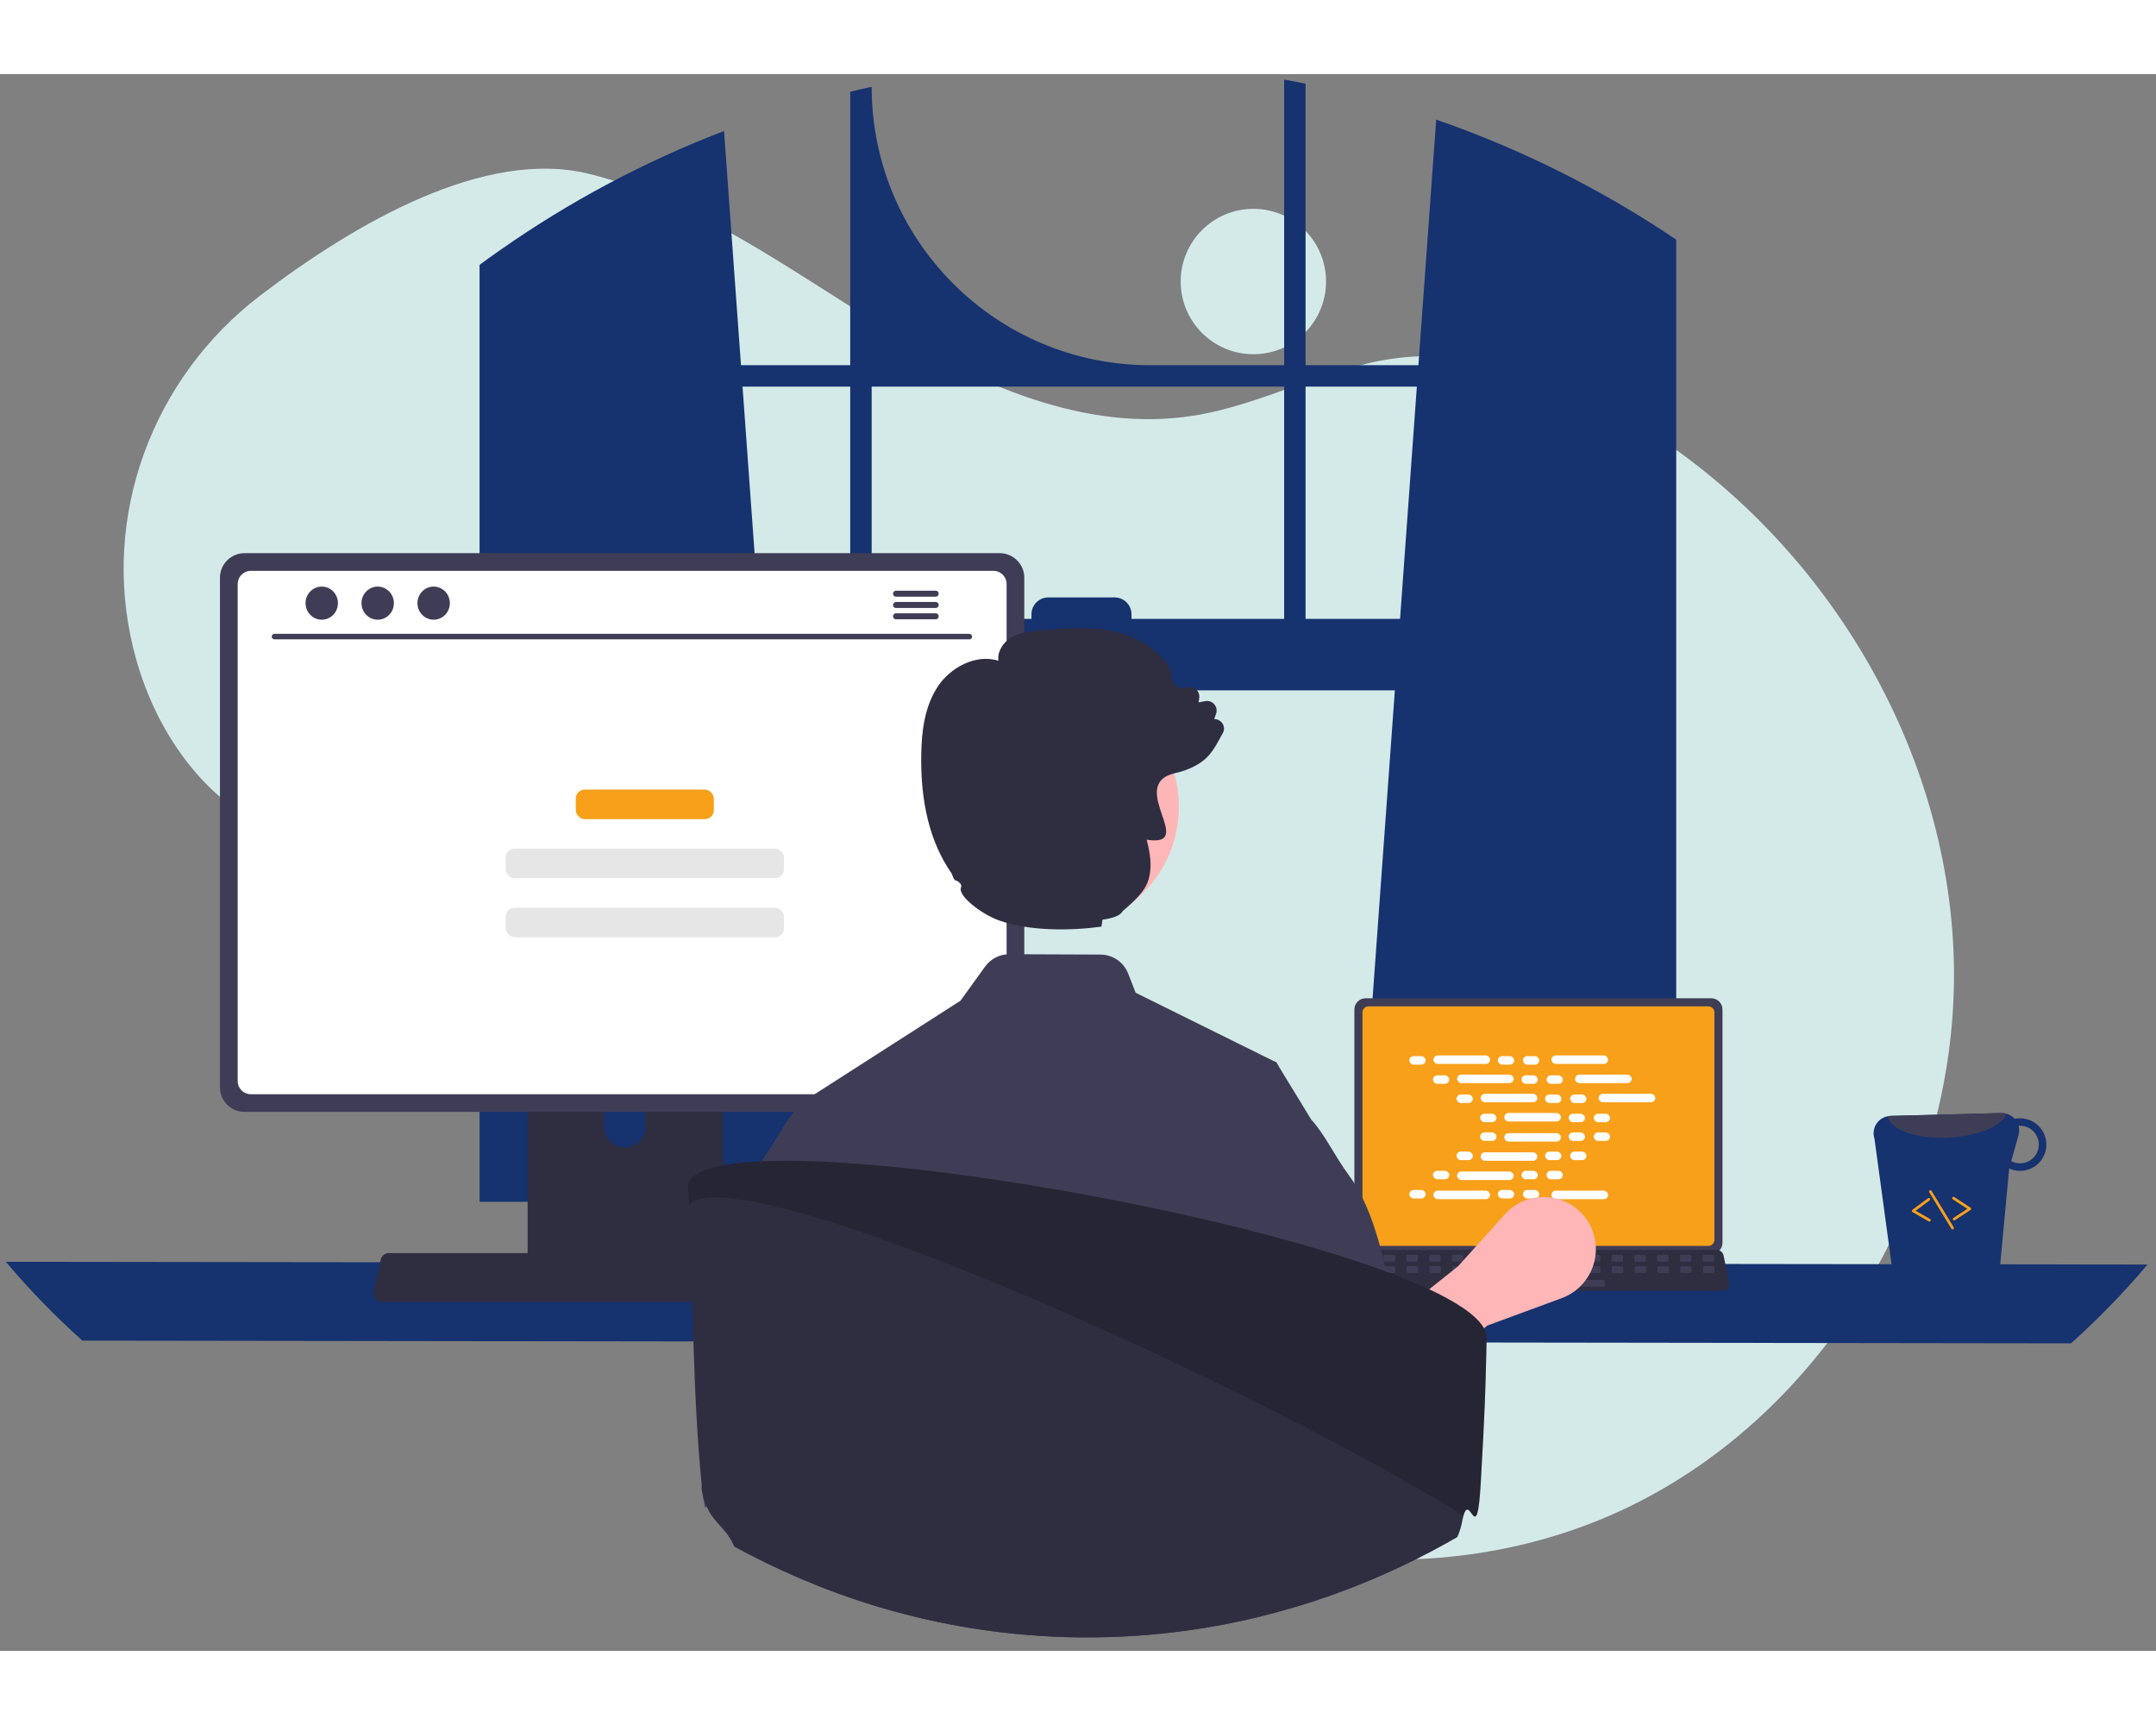 <svg height="280" width="350" viewBox="-28.381 3.548 792.094 579.233"><rect x="-28.381" y="3.548" width="792.094" height="579.233" fill="#808080" stroke="none"/><circle cx="432.094" cy="79.744" r="26.701" style="fill:rgb(212, 234, 233)"></circle><path d="M 639.22 502.715 C 678.908 472.486 697.864 421.689 685.997 373.232 C 685.702 372.028 685.391 370.827 685.063 369.628 C 677.196 340.865 657.731 313.528 629.363 304.337 C 605.543 296.62 579.543 302.554 554.694 299.486 C 505.912 293.462 468.093 253.992 441.482 212.666 C 414.872 171.341 394.421 125.083 359.061 90.942 C 300.776 34.667 205.699 22.551 133.434 59.182 C 61.17 95.813 15.138 177.082 17.101 258.077 C 19.064 339.072 67.147 416.509 136.976 457.594 C 162.628 472.687 192.297 483.379 221.824 479.638 C 247.444 476.391 270.723 462.625 296.223 458.538 C 336.314 452.113 376.149 470.239 410.825 491.362 C 445.501 512.485 478.995 537.522 518.4 547.314 C 556.661 556.823 604.063 529.493 639.22 502.715 Z" style="fill:rgb(212, 234, 233)" transform="matrix(-1, 0, 0, -1, 706.54, 587.532)"></path><path d="M 582.199 60.883 C 581.329 60.303 580.449 59.753 579.579 59.193 C 554.43 43.108 527.474 30.042 499.269 20.263 L 492.729 110.483 L 451.269 110.483 L 451.269 7.093 C 448.659 6.553 446.029 6.043 443.399 5.563 L 443.399 110.483 L 394.129 110.483 C 337.647 110.483 291.859 64.695 291.859 8.213 L 291.859 8.213 C 289.219 8.783 286.599 9.393 283.979 10.043 L 283.979 110.483 L 243.849 110.483 L 237.619 24.453 C 208.633 35.569 181.116 50.187 155.679 67.983 C 155.239 68.283 154.799 68.593 154.369 68.893 C 152.159 70.443 149.979 72.023 147.809 73.623 L 147.809 417.813 L 266.079 417.813 L 263.989 388.863 L 252.489 229.913 L 484.079 229.913 L 472.579 388.863 L 470.489 417.813 L 587.449 417.813 L 587.449 64.363 C 585.709 63.183 583.959 62.023 582.199 60.883 Z M 283.979 203.663 L 250.589 203.663 L 244.419 118.363 L 283.979 118.363 L 283.979 203.663 Z M 443.399 203.663 L 387.319 203.663 L 387.319 201.973 C 387.319 198.556 384.546 195.787 381.129 195.793 L 356.749 195.793 C 353.335 195.791 350.567 198.559 350.569 201.973 L 350.569 203.663 L 291.859 203.663 L 291.859 118.363 L 443.399 118.363 L 443.399 203.663 Z M 451.269 203.663 L 451.269 118.363 L 492.159 118.363 L 485.989 203.663 L 451.269 203.663 Z" style="fill:rgb(22, 50, 111)"></path><path d="M -26.227 439.853 C -17.54 450.147 -8.144 459.821 1.893 468.803 L 732.473 469.803 C 742.509 460.821 751.906 451.147 760.593 440.853 L -26.227 439.853 Z" style="fill:rgb(22, 50, 111)"></path><path d="M 469.203 347.154 L 469.203 432.858 C 469.205 435.132 471.048 436.975 473.322 436.977 L 600.326 436.977 C 602.6 436.975 604.444 435.132 604.445 432.858 L 604.445 347.154 C 604.44 344.882 602.598 343.042 600.326 343.039 L 473.322 343.039 C 471.05 343.042 469.208 344.882 469.203 347.154 Z" fill="#3f3d56"></path><path d="M 472.182 348.22 L 472.182 431.801 C 472.184 433.016 473.169 434 474.384 434.002 L 599.269 434.002 C 600.484 434 601.468 433.016 601.47 431.801 L 601.47 348.22 C 601.47 347.004 600.486 346.017 599.269 346.014 L 474.384 346.014 C 473.167 346.017 472.182 347.004 472.182 348.22 Z" style="fill:rgb(248, 160, 26)"></path><path d="M 466.547 449.573 C 467.018 450.164 467.734 450.506 468.49 450.502 L 604.482 450.502 C 606.069 450.5 607.254 449.04 606.928 447.487 L 604.817 437.459 C 604.639 436.629 604.053 435.944 603.259 435.642 C 602.976 435.531 602.675 435.474 602.371 435.474 L 470.593 435.474 C 470.289 435.474 469.988 435.531 469.705 435.642 C 468.911 435.944 468.324 436.629 468.147 437.459 L 466.036 447.487 C 465.883 448.223 466.071 448.99 466.547 449.573 Z" fill="#2f2e41"></path><rect x="-601.405" y="-439.793" width="4.188" height="2.513" rx="0.488" transform="matrix(-1, 0, 0, -1, 0, 0)" fill="#3f3d56"></rect><rect x="-593.028" y="-439.793" width="4.188" height="2.513" rx="0.488" transform="matrix(-1, 0, 0, -1, 0, 0)" fill="#3f3d56"></rect><rect x="-584.651" y="-439.793" width="4.188" height="2.513" rx="0.488" transform="matrix(-1, 0, 0, -1, 0, 0)" fill="#3f3d56"></rect><rect x="-576.274" y="-439.793" width="4.188" height="2.513" rx="0.488" transform="matrix(-1, 0, 0, -1, 0, 0)" fill="#3f3d56"></rect><rect x="-567.897" y="-439.793" width="4.188" height="2.513" rx="0.488" transform="matrix(-1, 0, 0, -1, 0, 0)" fill="#3f3d56"></rect><rect x="-559.52" y="-439.793" width="4.188" height="2.513" rx="0.488" transform="matrix(-1, 0, 0, -1, 0, 0)" fill="#3f3d56"></rect><rect x="-551.143" y="-439.793" width="4.188" height="2.513" rx="0.488" transform="matrix(-1, 0, 0, -1, 0, 0)" fill="#3f3d56"></rect><rect x="-542.766" y="-439.793" width="4.188" height="2.513" rx="0.488" transform="matrix(-1, 0, 0, -1, 0, 0)" fill="#3f3d56"></rect><rect x="-534.389" y="-439.793" width="4.188" height="2.513" rx="0.488" transform="matrix(-1, 0, 0, -1, 0, 0)" fill="#3f3d56"></rect><rect x="-526.012" y="-439.793" width="4.188" height="2.513" rx="0.488" transform="matrix(-1, 0, 0, -1, 0, 0)" fill="#3f3d56"></rect><rect x="-517.635" y="-439.793" width="4.188" height="2.513" rx="0.488" transform="matrix(-1, 0, 0, -1, 0, 0)" fill="#3f3d56"></rect><rect x="-509.258" y="-439.793" width="4.188" height="2.513" rx="0.488" transform="matrix(-1, 0, 0, -1, 0, 0)" fill="#3f3d56"></rect><rect x="-500.881" y="-439.793" width="4.188" height="2.513" rx="0.488" transform="matrix(-1, 0, 0, -1, 0, 0)" fill="#3f3d56"></rect><rect x="-492.504" y="-439.793" width="4.188" height="2.513" rx="0.488" transform="matrix(-1, 0, 0, -1, 0, 0)" fill="#3f3d56"></rect><rect x="-484.127" y="-439.793" width="4.188" height="2.513" rx="0.488" transform="matrix(-1, 0, 0, -1, 0, 0)" fill="#3f3d56"></rect><rect x="-475.75" y="-439.793" width="4.188" height="2.513" rx="0.488" transform="matrix(-1, 0, 0, -1, 0, 0)" fill="#3f3d56"></rect><rect x="-601.504" y="-443.982" width="4.188" height="2.513" rx="0.488" transform="matrix(-1, 0, 0, -1, 0, 0)" fill="#3f3d56"></rect><rect x="-593.127" y="-443.982" width="4.188" height="2.513" rx="0.488" transform="matrix(-1, 0, 0, -1, 0, 0)" fill="#3f3d56"></rect><rect x="-584.75" y="-443.982" width="4.188" height="2.513" rx="0.488" transform="matrix(-1, 0, 0, -1, 0, 0)" fill="#3f3d56"></rect><rect x="-576.373" y="-443.982" width="4.188" height="2.513" rx="0.488" transform="matrix(-1, 0, 0, -1, 0, 0)" fill="#3f3d56"></rect><rect x="-567.996" y="-443.982" width="4.188" height="2.513" rx="0.488" transform="matrix(-1, 0, 0, -1, 0, 0)" fill="#3f3d56"></rect><rect x="-559.619" y="-443.982" width="4.188" height="2.513" rx="0.488" transform="matrix(-1, 0, 0, -1, 0, 0)" fill="#3f3d56"></rect><rect x="-551.242" y="-443.982" width="4.188" height="2.513" rx="0.488" transform="matrix(-1, 0, 0, -1, 0, 0)" fill="#3f3d56"></rect><rect x="-542.865" y="-443.982" width="4.188" height="2.513" rx="0.488" transform="matrix(-1, 0, 0, -1, 0, 0)" fill="#3f3d56"></rect><rect x="-534.488" y="-443.982" width="4.188" height="2.513" rx="0.488" transform="matrix(-1, 0, 0, -1, 0, 0)" fill="#3f3d56"></rect><rect x="-526.111" y="-443.982" width="4.188" height="2.513" rx="0.488" transform="matrix(-1, 0, 0, -1, 0, 0)" fill="#3f3d56"></rect><rect x="-517.734" y="-443.982" width="4.188" height="2.513" rx="0.488" transform="matrix(-1, 0, 0, -1, 0, 0)" fill="#3f3d56"></rect><rect x="-509.357" y="-443.982" width="4.188" height="2.513" rx="0.488" transform="matrix(-1, 0, 0, -1, 0, 0)" fill="#3f3d56"></rect><rect x="-500.98" y="-443.982" width="4.188" height="2.513" rx="0.488" transform="matrix(-1, 0, 0, -1, 0, 0)" fill="#3f3d56"></rect><rect x="-492.603" y="-443.982" width="4.188" height="2.513" rx="0.488" transform="matrix(-1, 0, 0, -1, 0, 0)" fill="#3f3d56"></rect><rect x="-484.226" y="-443.982" width="4.188" height="2.513" rx="0.488" transform="matrix(-1, 0, 0, -1, 0, 0)" fill="#3f3d56"></rect><rect x="-475.849" y="-443.982" width="4.188" height="2.513" rx="0.488" transform="matrix(-1, 0, 0, -1, 0, 0)" fill="#3f3d56"></rect><rect x="-561.295" y="-449.008" width="33.508" height="2.513" rx="0.488" transform="matrix(-1, 0, 0, -1, 0, 0)" fill="#3f3d56"></rect><rect x="489.404" y="364.3" width="5.966" height="3.122" rx="1.561" fill="#fff"></rect><rect x="521.927" y="364.3" width="5.966" height="3.122" rx="1.561" fill="#fff"></rect><rect x="531.142" y="364.3" width="5.966" height="3.122" rx="1.561" fill="#fff"></rect><rect x="498.25" y="364.039" width="20.796" height="3.122" rx="1.561" fill="#fff"></rect><rect x="541.614" y="364.039" width="20.796" height="3.122" rx="1.561" fill="#fff"></rect><rect x="498.077" y="371.346" width="5.966" height="3.122" rx="1.561" fill="#fff"></rect><rect x="530.6" y="371.346" width="5.966" height="3.122" rx="1.561" fill="#fff"></rect><rect x="539.815" y="371.346" width="5.966" height="3.122" rx="1.561" fill="#fff"></rect><rect x="506.923" y="371.086" width="20.796" height="3.122" rx="1.561" fill="#fff"></rect><rect x="550.287" y="371.086" width="20.796" height="3.122" rx="1.561" fill="#fff"></rect><rect x="506.749" y="378.393" width="5.966" height="3.122" rx="1.561" fill="#fff"></rect><rect x="539.273" y="378.393" width="5.966" height="3.122" rx="1.561" fill="#fff"></rect><rect x="548.487" y="378.393" width="5.966" height="3.122" rx="1.561" fill="#fff"></rect><rect x="515.596" y="378.133" width="20.796" height="3.122" rx="1.561" fill="#fff"></rect><rect x="558.96" y="378.133" width="20.796" height="3.122" rx="1.561" fill="#fff"></rect><rect x="515.422" y="385.44" width="5.966" height="3.122" rx="1.561" fill="#fff"></rect><rect x="547.945" y="385.44" width="5.966" height="3.122" rx="1.561" fill="#fff"></rect><rect x="557.16" y="385.44" width="5.966" height="3.122" rx="1.561" fill="#fff"></rect><rect x="524.269" y="385.179" width="20.796" height="3.122" rx="1.561" fill="#fff"></rect><rect x="521.927" y="413.46" width="5.966" height="3.122" rx="1.561" fill="#fff"></rect><rect x="531.142" y="413.46" width="5.966" height="3.122" rx="1.561" fill="#fff"></rect><rect x="541.614" y="413.72" width="20.796" height="3.122" rx="1.561" fill="#fff"></rect><rect x="489.404" y="413.46" width="5.966" height="3.122" rx="1.561" fill="#fff"></rect><rect x="498.25" y="413.72" width="20.796" height="3.122" rx="1.561" fill="#fff"></rect><rect x="498.077" y="406.414" width="5.966" height="3.122" rx="1.561" fill="#fff"></rect><rect x="530.6" y="406.414" width="5.966" height="3.122" rx="1.561" fill="#fff"></rect><rect x="539.815" y="406.414" width="5.966" height="3.122" rx="1.561" fill="#fff"></rect><rect x="506.923" y="406.674" width="20.796" height="3.122" rx="1.561" fill="#fff"></rect><rect x="506.749" y="399.367" width="5.966" height="3.122" rx="1.561" fill="#fff"></rect><rect x="539.273" y="399.367" width="5.966" height="3.122" rx="1.561" fill="#fff"></rect><rect x="548.487" y="399.367" width="5.966" height="3.122" rx="1.561" fill="#fff"></rect><rect x="515.596" y="399.627" width="20.796" height="3.122" rx="1.561" fill="#fff"></rect><rect x="515.422" y="392.32" width="5.966" height="3.122" rx="1.561" fill="#fff"></rect><rect x="547.945" y="392.32" width="5.966" height="3.122" rx="1.561" fill="#fff"></rect><rect x="557.16" y="392.32" width="5.966" height="3.122" rx="1.561" fill="#fff"></rect><rect x="524.269" y="392.58" width="20.796" height="3.122" rx="1.561" fill="#fff"></rect><path d="M 478.69 496.044 L 465.341 474.943 L 507.243 441.54 L 524.538 422.379 C 534.386 411.468 552.345 415.251 556.956 429.207 C 560.196 439.015 555.079 449.627 545.386 453.198 L 518.037 463.273 L 478.69 496.044 Z" fill="#ffb6b6"></path><path d="M 165.463 343.043 L 165.463 445.603 L 237.313 445.603 L 237.313 343.043 C 237.315 341.529 236.33 340.191 234.883 339.743 C 234.551 339.634 234.203 339.58 233.853 339.583 L 168.933 339.583 C 167.019 339.58 165.465 341.129 165.463 343.043 Z M 193.503 378.283 C 193.558 372.379 199.983 368.748 205.069 371.748 C 207.386 373.114 208.818 375.594 208.843 378.283 L 208.843 390.183 C 208.813 396.088 202.402 399.745 197.304 396.767 C 194.962 395.399 193.517 392.896 193.503 390.183 L 193.503 378.283 Z" style="fill:rgb(47, 46, 65)"></path><path d="M 165.243 442.324 L 165.243 452.214 C 165.246 453.28 166.107 454.145 167.173 454.154 L 235.603 454.154 C 236.67 454.148 237.533 453.281 237.533 452.214 L 237.533 442.324 L 165.243 442.324 Z" fill="#3f3d56"></path><path d="M 52.433 188.524 L 52.433 375.783 C 52.437 380.752 56.464 384.78 61.433 384.783 L 338.933 384.783 C 343.902 384.78 347.929 380.752 347.933 375.783 L 347.933 188.524 C 347.921 183.56 343.897 179.54 338.933 179.534 L 61.433 179.534 C 56.469 179.54 52.445 183.56 52.433 188.524 Z" fill="#3f3d56"></path><path d="M 58.943 190.853 L 58.943 373.473 C 58.947 376.128 61.098 378.279 63.753 378.283 L 336.623 378.283 C 339.277 378.279 341.428 376.128 341.433 373.473 L 341.433 190.853 C 341.433 188.195 339.281 186.039 336.623 186.033 L 63.753 186.033 C 61.095 186.039 58.943 188.195 58.943 190.853 Z" fill="#fff"></path><path d="M 109.583 453.483 C 110.145 454.189 111 454.598 111.903 454.593 L 274.243 454.593 C 276.138 454.591 277.551 452.848 277.163 450.993 L 274.643 439.023 C 274.431 438.032 273.73 437.215 272.783 436.853 C 272.445 436.721 272.086 436.653 271.723 436.654 L 114.413 436.654 C 114.05 436.653 113.69 436.721 113.353 436.853 C 112.405 437.215 111.705 438.032 111.493 439.023 L 108.973 450.993 C 108.791 451.873 109.015 452.787 109.583 453.483 Z" fill="#2f2e41"></path><path d="M 327.767 211.19 L 72.444 211.19 C 71.662 211.173 71.193 210.316 71.598 209.648 C 71.778 209.351 72.097 209.167 72.444 209.16 L 327.767 209.16 C 328.549 209.177 329.019 210.034 328.613 210.702 C 328.433 210.998 328.114 211.183 327.767 211.19 Z" fill="#3f3d56"></path><ellipse cx="89.824" cy="197.892" rx="5.95" ry="6.083" fill="#3f3d56"></ellipse><ellipse cx="110.38" cy="197.892" rx="5.95" ry="6.083" fill="#3f3d56"></ellipse><ellipse cx="130.936" cy="197.892" rx="5.95" ry="6.083" fill="#3f3d56"></ellipse><path d="M 315.389 193.314 L 300.789 193.314 C 299.939 193.333 299.428 194.267 299.871 194.993 C 300.067 195.315 300.413 195.515 300.789 195.524 L 315.389 195.524 C 316.24 195.512 316.758 194.583 316.323 193.853 C 316.126 193.523 315.773 193.319 315.389 193.314 Z" fill="#3f3d56"></path><path d="M 315.389 197.464 L 300.789 197.464 C 299.939 197.482 299.427 198.415 299.869 199.142 C 300.065 199.465 300.412 199.665 300.789 199.674 L 315.389 199.674 C 316.24 199.663 316.76 198.736 316.326 198.005 C 316.13 197.673 315.774 197.468 315.389 197.464 Z" fill="#3f3d56"></path><path d="M 315.389 201.613 L 300.789 201.613 C 299.939 201.633 299.428 202.567 299.871 203.293 C 300.067 203.615 300.413 203.815 300.789 203.823 L 315.389 203.823 C 316.24 203.811 316.758 202.883 316.323 202.152 C 316.126 201.823 315.773 201.619 315.389 201.613 Z" fill="#3f3d56"></path><path d="M 667.369 446.664 C 668.272 449.296 670.77 451.045 673.552 450.995 L 700.043 450.313 C 702.849 450.258 705.284 448.363 706.024 445.656 L 709.773 405.569 C 711.103 406.171 712.551 406.469 714.011 406.44 C 721.446 406.253 725.891 398.088 722.012 391.742 C 720.211 388.797 716.977 387.037 713.526 387.123 C 712.943 387.121 712.361 387.182 711.79 387.304 C 710.535 385.946 708.765 385.182 706.916 385.201 L 666.165 386.253 C 665.827 386.265 665.491 386.307 665.16 386.378 C 661.366 387.085 659.069 390.98 660.287 394.642 L 667.369 446.664 Z M 710.542 402.847 L 713.21 393.294 C 713.513 392.191 713.52 391.027 713.23 389.92 C 713.359 389.919 713.474 389.858 713.603 389.858 C 718.922 389.748 722.365 395.437 719.801 400.098 C 718.617 402.249 716.381 403.611 713.927 403.675 C 712.744 403.712 711.574 403.426 710.542 402.847 L 710.542 402.847 Z" style="fill:rgb(22, 50, 111)"></path><path d="M 665.16 386.378 C 666.028 391.342 675.789 394.832 687.526 394.225 C 698.319 393.728 707.144 389.938 708.76 385.447 C 708.162 385.27 707.54 385.187 706.916 385.201 L 666.165 386.253 C 665.827 386.265 665.491 386.307 665.16 386.378 Z" fill="#3f3d56"></path><path d="M 689.677 424.636 C 689.731 424.622 689.782 424.6 689.828 424.569 L 695.581 420.804 C 695.883 420.607 695.883 420.165 695.582 419.967 L 689.602 416.051 C 689.281 415.838 688.851 416.053 688.827 416.437 C 688.816 416.617 688.903 416.789 689.054 416.887 L 694.395 420.385 L 689.281 423.733 C 688.959 423.943 688.985 424.424 689.329 424.597 C 689.436 424.652 689.56 424.665 689.677 424.636 L 689.677 424.636 Z" style="fill:rgb(248, 160, 26)"></path><path d="M 680.59 425.055 C 680.964 424.96 681.094 424.497 680.826 424.221 C 680.794 424.188 680.757 424.159 680.716 424.136 L 675.413 421.096 L 680.539 417.289 C 680.848 417.059 680.792 416.582 680.439 416.429 C 680.275 416.358 680.086 416.38 679.943 416.487 L 674.204 420.749 C 673.915 420.964 673.941 421.405 674.254 421.584 L 680.219 425.004 C 680.331 425.068 680.465 425.087 680.59 425.055 Z" style="fill:rgb(248, 160, 26)"></path><path d="M 689.105 427.936 C 689.153 427.924 689.2 427.904 689.242 427.878 C 689.478 427.734 689.553 427.427 689.409 427.191 L 681.254 413.782 C 681.053 413.454 680.572 413.466 680.388 413.804 C 680.303 413.961 680.307 414.151 680.4 414.303 L 688.555 427.711 C 688.669 427.899 688.892 427.99 689.105 427.936 Z" style="fill:rgb(248, 160, 26)"></path><rect x="183.157" y="266.39" width="50.719" height="10.846" rx="3.264" style="fill:rgb(248, 160, 26)"></rect><rect x="157.399" y="288.081" width="102.236" height="10.846" rx="3.264" fill="#e6e6e6"></rect><rect x="157.399" y="309.773" width="102.236" height="10.846" rx="3.264" fill="#e6e6e6"></rect><path d="M 264.484 382.409 L 264.701 383.093 L 264.712 383.116 L 271.237 402.954 L 278.744 425.815 L 292.866 468.776 L 293.003 475.45 L 293.003 475.472 L 294.053 529.157 L 291.144 536.435 L 294.418 548.367 C 294.418 548.367 292.912 530.33 284.835 540.689 C 280.261 546.575 274.911 552.598 270.519 558.245 C 276.918 560.834 283.421 563.177 290.026 565.272 C 291.452 565.728 292.889 566.162 294.327 566.595 C 294.634 566.687 294.942 566.778 295.251 566.869 C 317.145 573.344 339.78 576.982 362.601 577.695 C 363.788 577.729 364.951 577.752 366.081 577.775 C 366.48 577.786 366.868 577.798 367.256 577.798 C 368.533 577.809 369.8 577.82 371.077 577.82 C 373.655 577.82 376.222 577.782 378.777 577.706 C 397.691 577.173 416.494 574.63 434.869 570.12 C 434.743 562.534 434.401 553.67 433.911 544.202 C 433.683 539.559 428.561 534.528 428.252 529.669 C 428.036 526.018 432.633 522.585 432.393 518.877 C 430.842 496.05 428.903 504.813 427.465 488.648 C 427.317 487.063 427.18 485.545 427.055 484.097 C 426.131 473.716 425.492 467.225 425.492 467.225 L 431.629 428.541 L 441.269 367.807 L 440.527 366.586 L 439.694 366.175 L 388.85 341.01 L 386.09 333.937 C 384.444 329.769 380.43 327.019 375.948 326.99 L 342.455 326.853 C 338.929 326.837 335.611 328.524 333.546 331.382 L 324.477 343.942 L 264.484 382.409 Z" fill="#3f3d56"></path><path d="M 300.589 459.216 L 293.003 475.45 L 287.824 486.538 L 278.915 533.184 L 274.454 537.918 L 270.633 521.159 L 230.635 530.039 C 229.323 522.75 230.284 530.286 229.474 522.289 C 229.702 522.061 229.942 521.833 230.181 521.605 C 230.82 521.012 231.356 520.453 231.345 519.917 C 230.888 492.333 232.257 445.39 243.688 416.951 C 245.478 412.308 247.839 407.905 250.715 403.844 C 250.943 403.536 251.16 403.227 251.377 402.92 C 256.647 395.539 259.978 388.272 264.701 383.104 L 264.701 383.093 C 264.73 383.069 264.757 383.043 264.781 383.013 C 264.798 383.005 264.813 382.993 264.826 382.979 L 297.27 365.776 L 298.661 404.882 L 299.654 432.99 L 300.589 459.216 Z" fill="#3f3d56"></path><path d="M 417.574 463.827 L 427.05 484.102 L 430.358 491.163 L 439.264 537.805 L 443.71 542.527 L 447.541 525.772 L 449.34 525.403 L 481.799 518.68 L 491.259 548.727 C 495.655 541.402 494.292 531.996 487.998 526.221 C 487.352 525.637 486.814 525.067 486.829 524.529 C 487.368 492.086 485.383 432.845 467.462 408.463 C 461.77 400.725 458.355 393.018 453.386 387.634 C 453.371 387.619 453.371 387.604 453.355 387.604 L 441.264 367.805 L 440.526 366.59 L 439.695 366.175 L 417.574 463.827 Z" fill="#3f3d56"></path><circle id="a657ec4b-47ce-4d2a-9c58-81a811696ca9" data-name="Ellipse 5" cx="360.169" cy="272.763" r="44.558" fill="#ffb6b6"></circle><path d="M 420.395 241.639 C 419.697 240.894 418.726 240.464 417.705 240.449 L 418.375 238.589 C 419.325 236.045 417.164 233.427 414.486 233.877 C 414.462 233.881 414.439 233.885 414.415 233.889 L 411.975 234.359 L 412.205 232.729 C 412.591 230.073 409.991 227.973 407.475 228.909 C 406.416 229.326 405.225 229.242 404.235 228.679 C 403.242 228.135 402.54 227.18 402.315 226.069 L 401.465 221.969 L 401.375 221.749 C 397.235 214.849 389.275 209.829 379.535 207.989 C 370.865 206.339 361.975 207.179 353.405 207.969 C 350.005 208.289 346.165 208.649 342.965 210.609 C 340.245 212.289 337.945 215.649 338.415 219.039 C 329.965 216.449 320.905 221.619 316.415 228.139 C 311.095 235.899 310.225 245.619 310.085 253.219 C 309.705 271.199 313.415 285.909 321.085 296.949 C 321.645 297.749 321.785 299.419 322.895 299.979 L 322.665 299.609 C 323.905 300.229 325.165 301.229 324.695 302.299 C 323.345 305.379 332.315 312.189 338.635 314.439 C 350.165 318.549 365.495 318.199 376.275 316.719 L 376.655 314.169 C 380.545 313.639 383.285 312.629 384.055 311.049 C 385.415 309.889 386.575 308.849 387.585 307.889 L 387.595 307.879 C 387.615 307.859 387.655 307.829 387.675 307.809 C 392.545 303.139 393.675 300.479 394.185 296.429 C 394.675 292.459 393.805 288.429 392.915 284.799 C 411.655 287.699 385.535 264.839 402.995 260.419 C 403.195 260.358 403.399 260.308 403.605 260.269 C 404.115 260.149 404.625 260.029 405.115 259.889 C 407.477 259.248 409.739 258.282 411.835 257.019 C 416.715 254.049 418.325 250.109 420.845 245.669 C 421.591 244.372 421.409 242.74 420.395 241.639 Z" fill="#2f2e41"></path><path d="M 517.765 466.999 C 517.755 468.749 517.735 471.199 517.655 474.229 C 517.645 474.649 517.635 475.079 517.625 475.519 C 517.495 481.089 517.365 485.759 517.155 490.949 C 517.145 491.309 517.135 491.659 517.115 492.019 C 516.835 499.259 516.395 507.689 515.635 521.039 C 514.225 545.699 511.765 524.429 509.295 533.079 C 509.175 533.509 509.045 534.019 508.925 534.619 C 508.551 536.796 507.92 538.921 507.045 540.949 C 505.735 541.729 504.385 542.479 503.055 543.229 C 499.265 545.339 495.415 547.369 491.535 549.299 C 489.355 550.379 487.165 551.439 484.965 552.459 C 484.615 552.619 484.275 552.779 483.935 552.929 C 472.669 558.14 461.059 562.571 449.185 566.189 C 446.865 566.889 444.555 567.569 442.215 568.199 C 439.775 568.879 437.335 569.519 434.865 570.119 C 416.49 574.63 397.688 577.175 378.775 577.709 C 376.225 577.789 373.655 577.819 371.075 577.819 C 369.795 577.819 368.535 577.809 367.255 577.799 C 366.865 577.799 366.475 577.789 366.085 577.779 C 364.955 577.749 363.785 577.729 362.605 577.699 C 339.784 576.988 317.149 573.348 295.255 566.869 L 294.325 566.599 C 292.885 566.159 291.455 565.729 290.025 565.269 C 283.425 563.179 276.922 560.839 270.515 558.249 C 265.625 556.279 260.792 554.166 256.015 551.909 C 255.972 551.898 255.931 551.877 255.895 551.849 C 254.895 551.389 253.885 550.909 252.885 550.419 C 252.755 550.349 252.615 550.279 252.475 550.209 C 248.745 548.389 245.055 546.483 241.405 544.489 C 238.335 537.439 234.015 536.089 231.335 529.889 C 230.555 528.047 229.991 526.121 229.655 524.149 C 229.655 524.129 229.645 524.109 229.645 524.079 C 229.925 527.799 228.455 517.479 229.635 524.039 C 229.625 523.919 229.615 523.789 229.605 523.639 C 229.575 523.279 229.535 522.839 229.475 522.289 C 226.045 488.799 226.265 450.499 224.775 418.939 C 224.675 416.899 224.572 414.946 224.465 413.079 C 224.435 412.459 224.395 411.849 224.355 411.249 C 224.425 411.069 224.505 410.879 224.595 410.699 C 224.614 410.648 224.638 410.597 224.665 410.549 C 224.695 410.487 224.728 410.427 224.765 410.369 C 224.785 410.339 224.815 410.299 224.835 410.269 C 224.85 410.235 224.866 410.202 224.885 410.169 C 224.975 410.029 225.075 409.879 225.185 409.739 C 225.235 409.679 225.275 409.629 225.325 409.579 C 225.36 409.528 225.4 409.481 225.445 409.439 C 225.476 409.391 225.513 409.348 225.555 409.309 C 225.595 409.269 225.635 409.219 225.685 409.169 C 225.706 409.138 225.734 409.111 225.765 409.089 C 225.844 408.999 225.931 408.915 226.025 408.839 C 226.382 408.511 226.763 408.21 227.165 407.939 C 227.305 407.849 227.455 407.759 227.595 407.659 C 228.603 407.057 229.664 406.548 230.765 406.139 C 231.145 405.999 231.525 405.869 231.935 405.729 C 232.085 405.689 232.225 405.639 232.375 405.589 C 232.595 405.519 232.815 405.449 233.045 405.399 C 234.185 405.059 235.415 404.769 236.745 404.499 C 236.905 404.469 237.075 404.439 237.245 404.399 C 237.485 404.349 237.735 404.309 237.985 404.269 C 238.325 404.209 238.675 404.149 239.025 404.089 C 241.995 403.619 245.365 403.269 249.085 403.039 C 249.435 403.019 249.785 402.999 250.135 402.979 C 250.545 402.959 250.955 402.939 251.375 402.919 C 251.725 402.899 252.085 402.889 252.445 402.879 C 252.795 402.859 253.155 402.849 253.525 402.839 C 254.535 402.809 255.575 402.779 256.635 402.759 C 259.655 402.699 262.835 402.719 266.175 402.789 C 267.725 402.829 269.305 402.869 270.925 402.939 C 271.035 402.939 271.135 402.949 271.235 402.949 C 272.645 402.999 274.065 403.059 275.525 403.139 C 276.545 403.189 277.575 403.239 278.605 403.299 C 279.575 403.359 280.555 403.419 281.545 403.489 C 282.315 403.529 283.085 403.589 283.865 403.639 C 284.525 403.689 285.185 403.739 285.845 403.779 L 286.745 403.839 C 287.235 403.879 287.725 403.909 288.225 403.959 C 289.325 404.049 290.425 404.139 291.545 404.229 C 292.655 404.329 293.785 404.429 294.915 404.529 C 296.045 404.629 297.185 404.739 298.325 404.849 C 298.445 404.859 298.555 404.869 298.665 404.879 C 299.705 404.99 300.745 405.089 301.795 405.199 C 302.035 405.219 302.285 405.239 302.525 405.269 C 303.526 405.37 304.547 405.488 305.557 405.595 C 305.867 405.629 306.176 405.661 306.487 405.695 C 307.278 405.781 308.058 405.856 308.855 405.949 C 309.905 406.069 310.975 406.179 312.015 406.319 C 312.825 406.409 313.635 406.499 314.445 406.599 C 315.715 406.749 317.005 406.909 318.295 407.079 C 318.785 407.139 319.275 407.199 319.765 407.269 C 323.445 407.729 327.165 408.239 330.945 408.769 C 336.675 409.579 342.495 410.459 348.355 411.409 C 354.225 412.359 360.128 413.363 366.065 414.419 C 367.565 414.689 369.065 414.959 370.575 415.239 C 371.255 415.369 371.935 415.499 372.615 415.629 C 373.775 415.839 374.935 416.059 376.095 416.279 C 377.255 416.499 378.415 416.719 379.575 416.949 C 380.955 417.219 382.345 417.489 383.725 417.759 C 392.815 419.559 401.855 421.479 410.675 423.489 C 412.125 423.819 413.575 424.159 415.015 424.489 C 417.895 425.159 420.748 425.839 423.575 426.529 C 424.355 426.709 425.125 426.899 425.895 427.089 C 427.815 427.569 429.735 428.049 431.625 428.539 L 431.955 428.629 C 433.345 428.969 434.705 429.319 436.065 429.679 C 439.275 430.519 442.432 431.369 445.535 432.229 C 447.595 432.799 449.632 433.376 451.645 433.959 C 454.655 434.829 457.605 435.709 460.475 436.599 C 461.185 436.819 461.895 437.039 462.595 437.249 C 464.695 437.899 466.765 438.559 468.775 439.219 C 470.375 439.739 471.935 440.269 473.475 440.799 C 475.015 441.329 476.525 441.859 478.005 442.389 C 478.955 442.729 479.895 443.089 480.835 443.429 C 482.185 443.929 483.515 444.429 484.815 444.929 C 485.215 445.079 485.605 445.239 485.995 445.389 C 486.245 445.499 486.485 445.589 486.725 445.689 C 487.195 445.879 487.675 446.059 488.135 446.249 C 488.605 446.429 489.065 446.619 489.525 446.819 C 489.975 446.999 490.435 447.189 490.875 447.379 C 491.325 447.559 491.765 447.749 492.205 447.949 C 492.575 448.099 492.935 448.259 493.285 448.419 C 493.995 448.729 494.705 449.039 495.395 449.359 C 495.735 449.519 496.075 449.669 496.415 449.829 L 497.195 450.189 C 497.305 450.249 497.415 450.299 497.525 450.349 C 497.775 450.469 498.035 450.599 498.285 450.719 C 498.865 450.989 499.435 451.279 499.995 451.549 C 500.745 451.929 501.475 452.309 502.175 452.679 C 502.885 453.059 503.575 453.439 504.235 453.809 C 504.345 453.869 504.445 453.929 504.555 453.989 C 504.705 454.069 504.855 454.159 505.005 454.239 C 505.515 454.529 506.005 454.829 506.495 455.119 C 507.455 455.709 508.365 456.289 509.215 456.869 C 509.405 456.999 509.585 457.129 509.775 457.249 C 510.405 457.699 511.005 458.139 511.565 458.589 C 511.565 458.599 511.565 458.599 511.575 458.599 C 511.765 458.739 511.945 458.889 512.125 459.029 C 512.275 459.169 512.435 459.289 512.585 459.429 C 513.105 459.879 513.585 460.309 514.025 460.749 C 514.172 460.885 514.313 461.029 514.445 461.179 C 514.503 461.228 514.557 461.281 514.605 461.339 C 514.805 461.539 514.985 461.739 515.155 461.939 C 515.181 461.967 515.205 461.997 515.225 462.029 C 515.465 462.309 515.685 462.589 515.895 462.869 C 515.995 463.009 516.105 463.149 516.195 463.289 C 516.315 463.459 516.435 463.639 516.535 463.809 C 516.625 463.949 516.705 464.099 516.785 464.239 C 516.997 464.6 517.178 464.978 517.325 465.369 C 517.437 465.635 517.528 465.909 517.595 466.189 C 517.671 466.455 517.728 466.726 517.765 466.999 Z" fill="#2f2e41"></path><path d="M 517.765 466.999 C 517.755 468.749 517.735 471.199 517.655 474.229 C 517.645 474.649 517.625 475.079 517.615 475.519 C 517.515 479.769 517.365 485.019 517.155 490.949 C 517.145 491.309 517.135 491.659 517.115 492.019 C 516.835 499.259 516.395 507.689 515.635 521.039 C 514.225 545.699 511.765 524.429 509.295 533.079 C 502.435 528.859 494.915 524.439 486.875 519.899 C 485.425 519.079 483.962 518.256 482.485 517.429 C 466.405 508.459 448.445 499.059 429.695 489.749 C 428.955 489.379 428.205 489.009 427.465 488.649 C 384.515 467.419 337.635 446.769 299.655 432.989 C 292.325 430.329 285.325 427.929 278.745 425.819 C 264.885 421.389 252.905 418.289 243.685 416.949 C 234.085 415.549 227.455 416.049 224.775 418.939 C 224.675 416.899 224.572 414.946 224.465 413.079 C 224.425 412.459 224.385 411.849 224.345 411.249 C 224.407 411.085 224.487 410.928 224.565 410.769 C 224.576 410.746 224.584 410.722 224.595 410.699 C 224.614 410.648 224.638 410.597 224.665 410.549 C 224.695 410.487 224.728 410.427 224.765 410.369 C 224.798 410.299 224.838 410.231 224.885 410.169 C 224.975 410.029 225.075 409.879 225.185 409.739 C 225.266 409.635 225.353 409.534 225.445 409.439 C 225.476 409.391 225.513 409.348 225.555 409.309 C 225.595 409.269 225.635 409.219 225.685 409.169 C 225.706 409.138 225.734 409.111 225.765 409.089 C 225.844 408.999 225.931 408.915 226.025 408.839 C 226.382 408.511 226.763 408.21 227.165 407.939 C 227.305 407.849 227.455 407.759 227.595 407.659 C 228.603 407.057 229.664 406.548 230.765 406.139 C 231.145 405.999 231.525 405.869 231.935 405.729 C 232.085 405.689 232.225 405.639 232.375 405.589 C 232.595 405.519 232.815 405.449 233.045 405.399 C 234.185 405.059 235.415 404.769 236.745 404.499 C 237.145 404.419 237.565 404.339 237.985 404.269 C 238.325 404.209 238.675 404.149 239.025 404.089 C 241.995 403.619 245.365 403.269 249.085 403.039 C 249.435 403.019 249.785 402.999 250.135 402.979 C 250.545 402.959 250.955 402.939 251.375 402.919 C 251.725 402.899 252.085 402.889 252.445 402.879 C 252.795 402.859 253.155 402.849 253.525 402.839 C 254.535 402.809 255.575 402.779 256.635 402.759 C 259.655 402.709 262.835 402.729 266.175 402.799 C 267.725 402.829 269.305 402.879 270.925 402.949 C 271.025 402.949 271.135 402.959 271.235 402.959 C 272.645 402.999 274.075 403.069 275.525 403.139 C 276.545 403.189 277.575 403.239 278.605 403.299 C 279.575 403.359 280.555 403.419 281.545 403.489 C 282.315 403.529 283.085 403.589 283.865 403.639 C 284.525 403.689 285.185 403.739 285.845 403.779 C 286.635 403.839 287.425 403.899 288.225 403.959 C 289.325 404.049 290.425 404.139 291.545 404.229 C 292.655 404.329 293.785 404.429 294.915 404.529 C 296.045 404.629 297.185 404.739 298.325 404.849 C 298.445 404.859 298.555 404.869 298.665 404.879 C 299.705 404.989 300.745 405.089 301.795 405.199 C 307.615 405.789 313.605 406.479 319.765 407.269 C 323.445 407.739 327.172 408.243 330.945 408.779 C 336.675 409.589 342.495 410.469 348.355 411.409 C 354.225 412.359 360.128 413.363 366.065 414.419 C 367.565 414.689 369.065 414.959 370.575 415.239 C 372.415 415.579 374.255 415.926 376.095 416.279 C 377.255 416.499 378.415 416.719 379.575 416.949 C 380.955 417.219 382.345 417.489 383.725 417.759 C 392.815 419.559 401.855 421.479 410.675 423.489 C 412.125 423.819 413.575 424.159 415.015 424.489 C 417.895 425.159 420.748 425.839 423.575 426.529 C 424.355 426.719 425.125 426.909 425.895 427.099 C 427.825 427.579 429.735 428.059 431.625 428.539 L 431.625 428.549 C 431.735 428.569 431.845 428.599 431.955 428.629 C 433.335 428.979 434.705 429.329 436.065 429.689 C 439.275 430.529 442.432 431.376 445.535 432.229 C 447.595 432.809 449.635 433.379 451.645 433.959 C 454.655 434.839 457.605 435.719 460.475 436.599 C 461.185 436.819 461.895 437.039 462.595 437.249 C 464.695 437.909 466.755 438.566 468.775 439.219 C 470.375 439.739 471.935 440.269 473.475 440.799 C 475.015 441.329 476.525 441.859 478.005 442.389 C 478.965 442.729 479.905 443.079 480.835 443.419 C 482.195 443.919 483.515 444.419 484.815 444.929 C 485.215 445.079 485.605 445.239 485.995 445.389 C 486.725 445.669 487.435 445.959 488.135 446.249 C 488.605 446.429 489.065 446.619 489.525 446.819 C 489.975 446.999 490.435 447.189 490.875 447.379 C 491.325 447.559 491.765 447.749 492.205 447.949 C 492.575 448.099 492.935 448.259 493.285 448.419 C 493.995 448.729 494.705 449.039 495.395 449.359 C 495.735 449.519 496.075 449.669 496.415 449.829 L 497.195 450.189 C 497.305 450.249 497.415 450.299 497.525 450.349 C 498.375 450.749 499.195 451.149 499.995 451.549 C 500.745 451.929 501.475 452.309 502.175 452.679 C 503.005 453.119 503.795 453.549 504.555 453.989 C 504.705 454.069 504.855 454.159 505.005 454.239 C 505.515 454.529 506.005 454.829 506.495 455.119 C 507.455 455.709 508.365 456.289 509.215 456.869 C 510.055 457.449 510.835 458.019 511.565 458.589 C 511.565 458.599 511.565 458.599 511.575 458.599 C 511.925 458.879 512.265 459.159 512.585 459.429 C 513.105 459.879 513.585 460.309 514.025 460.749 C 514.173 460.885 514.313 461.029 514.445 461.179 C 514.503 461.228 514.557 461.281 514.605 461.339 C 514.815 461.569 515.025 461.799 515.225 462.029 C 515.465 462.309 515.685 462.589 515.895 462.869 C 515.995 463.009 516.105 463.149 516.195 463.289 C 516.315 463.459 516.435 463.639 516.535 463.809 C 516.625 463.949 516.705 464.099 516.785 464.239 C 516.997 464.6 517.178 464.978 517.325 465.369 C 517.434 465.636 517.525 465.91 517.595 466.189 C 517.671 466.455 517.728 466.726 517.765 466.999 Z" opacity="0.2"></path></svg>